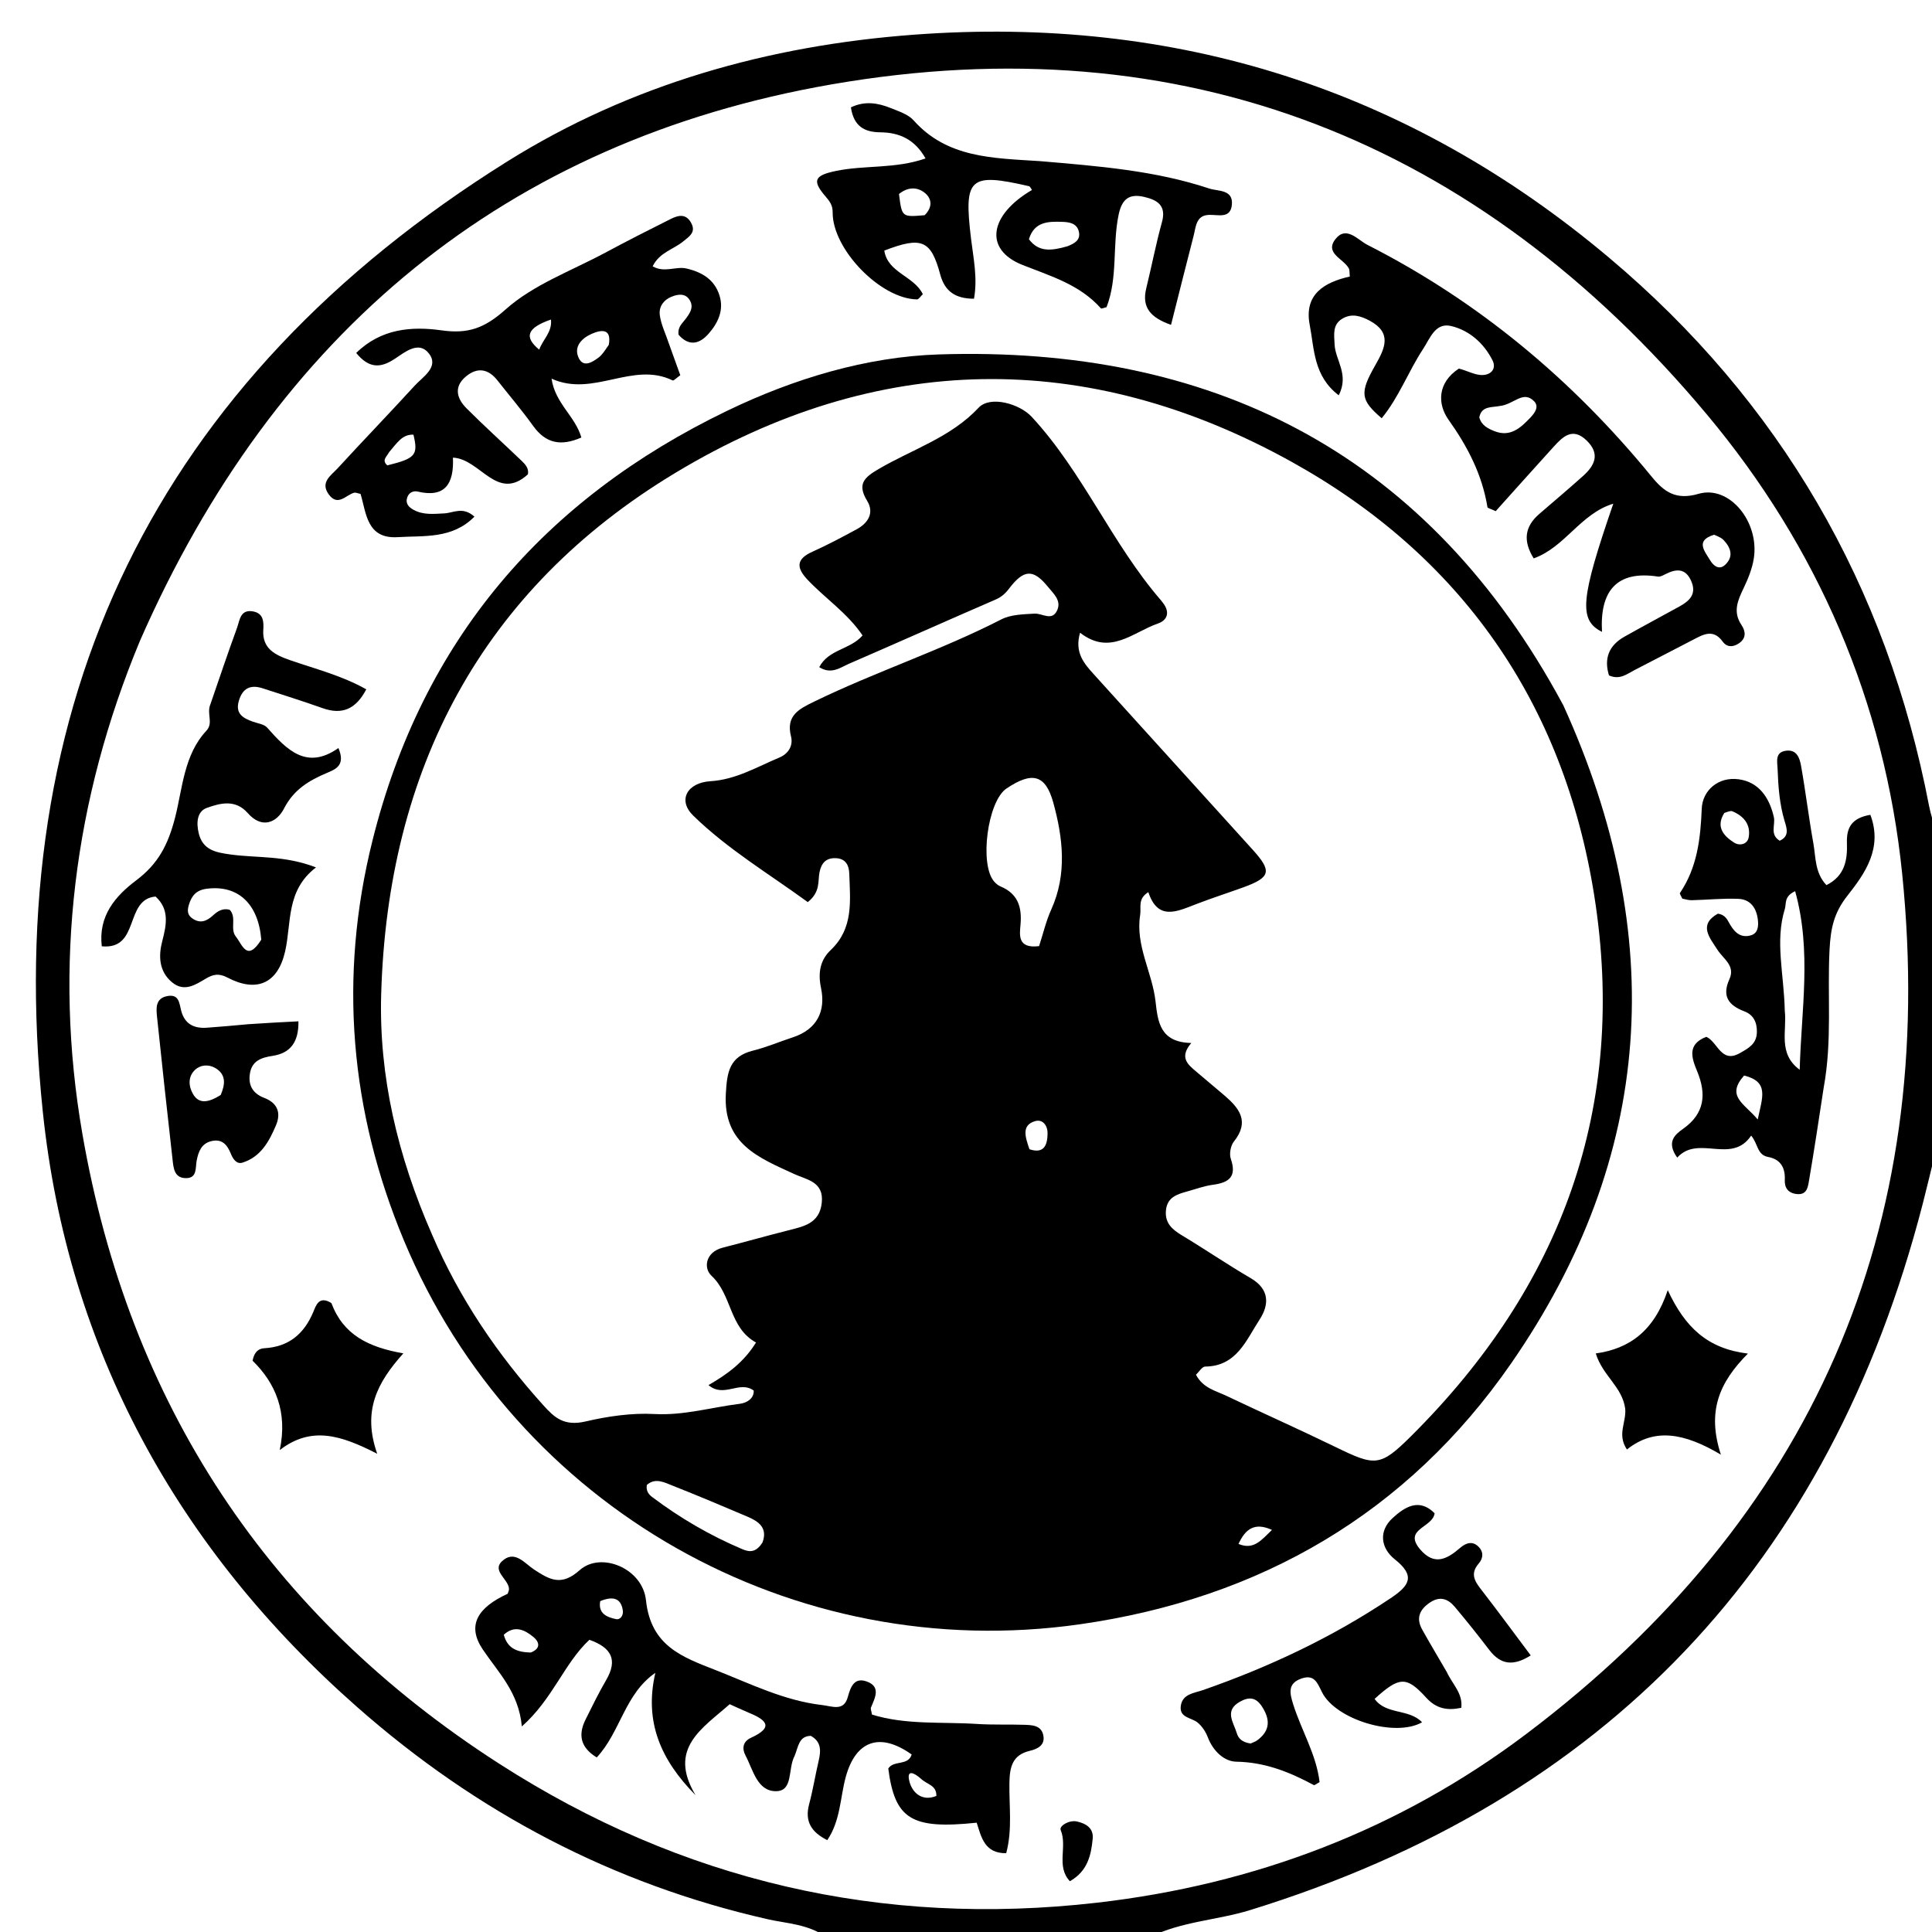 <svg version="1.1" id="Layer_1" xmlns="http://www.w3.org/2000/svg" xmlns:xlink="http://www.w3.org/1999/xlink" x="0px" y="0px"
	 width="100%" viewBox="0 0 368 368" enable-background="new 0 0 368 368" xml:space="preserve">
<path fill="#000000" opacity="1" stroke="none" 
	d="
M157.469,369 
	C153.866,366.464 149.88,366.396 146.243,365.571 
	C116.694,358.866 90.812,345.205 68.116,325.229 
	C33.752,294.984 12.873,256.898 8.156,211.782 
	C-0.011,133.675 29.73,72.56 96.649,30.739 
	C120.119,16.072 146.395,8.664 174.084,6.608 
	C223.947,2.904 268.284,16.939 306.465,49.064 
	C339.072,76.498 359.381,111.52 367.439,153.498 
	C367.75,155.122 368.305,156.701 368.873,158.65 
	C369,178.688 369,198.375 368.808,218.841 
	C367.827,222.835 367.071,226.061 366.243,229.267 
	C348.52,297.904 305.955,342.863 238.128,363.823 
	C231.803,365.778 225.018,365.965 219,369 
	C198.646,369 178.292,369 157.469,369 
M26.652,122.074 
	C14.067,152.334 10.118,183.828 15.691,215.979 
	C24.594,267.343 51.036,307.621 95.089,335.947 
	C129.869,358.312 167.979,367.113 208.94,362.42 
	C238.925,358.984 266.548,348.525 290.731,330.273 
	C345.218,289.149 369.192,234.179 362.32,166.44 
	C359.005,133.764 346.25,104.197 325.12,78.945 
	C281.479,26.794 225.259,4.453 158.399,16.073 
	C96.328,26.86 52.418,63.35 26.652,122.074 
z"/>
<path fill="#000000" opacity="1" stroke="none" 
	d="
M297.777,134.349 
	C317.728,178.215 315.136,220.262 287.849,259.676 
	C268.1,288.203 240.096,304.48 205.677,309.39 
	C151.104,317.175 98.202,287.226 76.946,236.299 
	C66.662,211.659 64.446,186.127 70.963,160.046 
	C80.466,122.017 103.497,95.114 138.55,78.224 
	C151.278,72.092 165.047,67.95 178.861,67.508 
	C230.335,65.861 270.67,85.815 296.395,131.832 
	C296.801,132.559 297.196,133.292 297.777,134.349 
M82.316,235.206 
	C87.477,247.281 94.749,257.989 103.519,267.699 
	C105.59,269.991 107.42,271.717 111.552,270.752 
	C115.681,269.788 120.278,269.098 124.628,269.337 
	C130.237,269.646 135.49,268.063 140.903,267.392 
	C142.274,267.222 143.629,266.39 143.568,264.869 
	C140.814,262.871 137.928,266.35 134.949,263.828 
	C138.589,261.736 141.676,259.464 144.005,255.717 
	C138.867,252.904 139.469,246.671 135.526,243.006 
	C133.951,241.543 134.376,238.502 137.63,237.662 
	C141.819,236.582 145.985,235.411 150.178,234.345 
	C153.135,233.593 156.095,233.029 156.524,229.116 
	C156.97,225.049 153.643,224.719 151.223,223.601 
	C144.533,220.512 137.731,217.907 138.254,208.34 
	C138.481,204.187 138.932,201.236 143.431,200.118 
	C146.007,199.478 148.477,198.417 151.009,197.589 
	C155.63,196.078 157.308,192.588 156.391,188.22 
	C155.762,185.223 156.237,182.852 158.26,180.93 
	C162.608,176.798 161.934,171.58 161.769,166.443 
	C161.717,164.801 161.073,163.506 159.132,163.459 
	C157.313,163.414 156.453,164.413 156.102,166.118 
	C155.748,167.843 156.322,169.86 153.862,171.831 
	C146.63,166.543 138.651,161.803 132.032,155.344 
	C129.024,152.408 130.891,149.075 135.33,148.802 
	C140.156,148.507 144.186,146.08 148.454,144.292 
	C150.127,143.591 151.129,142.085 150.663,140.24 
	C149.664,136.292 152.213,135.034 155.072,133.643 
	C166.756,127.956 179.158,123.912 190.738,117.974 
	C192.56,117.04 194.922,117.012 197.053,116.882 
	C198.561,116.79 200.428,118.444 201.398,116.17 
	C202.177,114.343 200.638,113.047 199.621,111.792 
	C196.835,108.354 195.031,108.396 192.212,112.106 
	C191.466,113.089 190.733,113.726 189.61,114.213 
	C180.295,118.25 171.027,122.395 161.71,126.429 
	C160.062,127.142 158.354,128.537 156.045,127.078 
	C157.843,123.642 161.93,123.768 164.296,121.037 
	C161.4,116.748 157.151,113.973 153.778,110.379 
	C151.638,108.098 151.677,106.468 154.734,105.096 
	C157.617,103.803 160.415,102.309 163.196,100.802 
	C165.379,99.619 166.553,97.665 165.18,95.414 
	C163.199,92.17 164.629,90.935 167.404,89.312 
	C173.804,85.568 181.089,83.332 186.406,77.659 
	C188.616,75.301 194.207,76.899 196.525,79.405 
	C206.303,89.977 211.787,103.552 221.17,114.383 
	C221.279,114.509 221.368,114.651 221.472,114.781 
	C222.861,116.516 222.465,118.108 220.535,118.775 
	C215.786,120.416 211.437,124.98 205.727,120.517 
	C204.62,124.316 206.518,126.419 208.417,128.517 
	C218.473,139.624 228.524,150.735 238.591,161.832 
	C242.318,165.939 242.047,167.124 236.814,169.021 
	C233.84,170.099 230.825,171.067 227.874,172.202 
	C224.228,173.604 220.559,175.474 218.732,169.934 
	C216.653,171.215 217.404,172.849 217.178,174.248 
	C216.232,180.103 219.479,185.189 220.102,190.743 
	C220.544,194.677 220.975,198.533 226.91,198.665 
	C224.595,201.402 226.212,202.73 227.801,204.071 
	C229.584,205.575 231.365,207.079 233.143,208.588 
	C236.033,211.042 238.096,213.597 235.034,217.428 
	C234.404,218.216 234.114,219.789 234.44,220.734 
	C235.61,224.127 234.109,225.269 231.035,225.671 
	C229.398,225.885 227.809,226.479 226.205,226.923 
	C224.238,227.467 222.302,228.028 222.081,230.584 
	C221.875,232.954 223.241,234.167 225.088,235.28 
	C229.508,237.941 233.778,240.856 238.231,243.458 
	C241.84,245.567 241.776,248.512 239.914,251.359 
	C237.371,255.246 235.565,260.245 229.551,260.299 
	C228.968,260.304 228.394,261.305 227.806,261.853 
	C229.138,264.4 231.548,264.898 233.586,265.867 
	C240.502,269.153 247.497,272.274 254.383,275.621 
	C261.936,279.293 262.86,279.435 268.794,273.534 
	C297.478,245.01 310.05,210.854 303.66,170.543 
	C297.837,133.801 278.261,105.844 246.006,87.958 
	C206.925,66.288 167.026,66.962 128.686,90.042 
	C91.602,112.365 73.818,146.705 72.604,189.438 
	C72.164,204.913 75.703,220.152 82.316,235.206 
M197.921,180.214 
	C198.682,177.881 199.238,175.454 200.243,173.231 
	C203.29,166.487 202.461,159.58 200.636,152.915 
	C199.136,147.437 196.523,146.959 191.713,150.191 
	C188.101,152.619 186.504,164.71 189.386,167.941 
	C189.711,168.305 190.122,168.654 190.565,168.839 
	C193.844,170.205 194.674,172.705 194.389,176.063 
	C194.22,178.042 193.744,180.735 197.921,180.214 
M145.237,293.804 
	C146.266,291.027 144.511,289.8 142.396,288.897 
	C137.672,286.881 132.934,284.891 128.158,283 
	C126.562,282.369 124.828,281.403 123.205,282.851 
	C123.025,283.957 123.537,284.629 124.2,285.13 
	C129.52,289.15 135.248,292.475 141.389,295.079 
	C142.705,295.636 143.966,295.809 145.237,293.804 
M196.085,218.905 
	C198.953,219.857 199.508,217.991 199.539,215.87 
	C199.559,214.454 198.661,213.102 197.135,213.559 
	C194.558,214.331 195.256,216.5 196.085,218.905 
M235.907,294.08 
	C238.811,295.306 240.259,293.351 242.278,291.411 
	C238.949,289.892 237.202,291.274 235.907,294.08 
z"/>
<path fill="#000000" opacity="1" stroke="none" 
	d="
M277.882,70.203 
	C279.516,70.641 280.754,71.338 282.035,71.428 
	C283.864,71.558 285.147,70.331 284.273,68.606 
	C282.644,65.391 279.891,62.934 276.424,62.103 
	C273.385,61.374 272.396,64.454 271.068,66.469 
	C268.257,70.737 266.479,75.65 263.18,79.667 
	C259.126,76.18 258.923,74.861 262.025,69.449 
	C263.852,66.259 265.138,63.363 260.891,61.082 
	C259.2,60.174 257.46,59.633 255.684,60.697 
	C253.755,61.853 254.132,63.756 254.209,65.61 
	C254.333,68.585 257.04,71.322 254.995,75.293 
	C250.174,71.622 250.355,66.473 249.472,61.903 
	C248.324,55.957 252.386,53.743 257.109,52.671 
	C257.022,51.806 257.08,51.437 256.942,51.168 
	C255.984,49.296 252.241,48.272 254.371,45.545 
	C256.432,42.907 258.606,45.697 260.464,46.642 
	C281.703,57.45 299.587,72.413 314.627,90.825 
	C317.021,93.754 319.269,95.304 323.545,94.06 
	C329.401,92.356 335.174,99.406 334.054,106.404 
	C333.743,108.342 332.968,110.257 332.111,112.042 
	C330.99,114.377 330.03,116.546 331.713,119.05 
	C332.496,120.214 332.682,121.563 331.214,122.545 
	C330.075,123.308 328.93,123.308 328.12,122.195 
	C326.298,119.689 324.371,120.89 322.427,121.892 
	C318.726,123.798 315.039,125.731 311.337,127.635 
	C309.894,128.376 308.543,129.565 306.473,128.651 
	C305.495,125.482 306.405,122.966 309.422,121.27 
	C312.906,119.311 316.432,117.427 319.932,115.496 
	C321.839,114.444 323.205,113.13 322.142,110.689 
	C321.048,108.177 319.272,108.324 317.222,109.364 
	C316.781,109.588 316.25,109.895 315.812,109.827 
	C307.817,108.589 304.714,112.696 305.142,120.352 
	C300.626,118.106 301.078,113.992 307.295,95.938 
	C301.028,97.849 298.114,104.23 292.132,106.359 
	C290.082,103.055 290.373,100.321 293.218,97.875 
	C295.996,95.486 298.791,93.115 301.522,90.673 
	C303.778,88.655 304.847,86.438 302.199,83.889 
	C299.545,81.334 297.699,83.156 295.94,85.089 
	C292.178,89.223 288.46,93.397 284.895,97.364 
	C283.882,96.89 283.356,96.79 283.326,96.609 
	C282.31,90.397 279.569,85.094 275.91,79.949 
	C273.794,76.973 273.757,72.919 277.882,70.203 
M285.66,77.331 
	C284.127,77.645 282.203,77.28 281.77,79.497 
	C282.187,81.018 283.379,81.615 284.623,82.112 
	C287.694,83.338 289.652,81.486 291.525,79.518 
	C292.351,78.65 293.201,77.449 292.227,76.446 
	C290.101,74.258 288.362,77.064 285.66,77.331 
M326.502,101.855 
	C322.858,102.95 324.676,104.958 325.749,106.737 
	C326.38,107.783 327.456,108.643 328.584,107.596 
	C330.264,106.035 329.702,104.34 328.289,102.851 
	C327.958,102.502 327.5,102.275 326.502,101.855 
z"/>
<path fill="#000000" opacity="1" stroke="none" 
	d="
M151.351,334.463 
	C150.014,336.969 151.157,341.2 147.758,341.179 
	C144.206,341.156 143.435,337.071 141.993,334.36 
	C141.309,333.074 141.478,331.719 143.04,331.007 
	C147.712,328.878 145.676,327.493 142.533,326.189 
	C141.318,325.685 140.129,325.121 138.987,324.61 
	C133.832,329.193 127.119,333.005 132.483,341.934 
	C125.926,335.291 122.654,328.037 124.828,318.635 
	C118.975,322.673 118.199,329.899 113.663,334.75 
	C110.561,332.855 110.079,330.459 111.538,327.525 
	C112.798,324.992 114.041,322.443 115.464,320.002 
	C117.726,316.121 116.43,313.824 112.264,312.34 
	C107.423,316.878 105.336,323.573 99.4,328.846 
	C98.795,322.313 94.906,318.575 91.951,314.174 
	C88.881,309.599 90.942,306.219 96.7,303.573 
	C96.793,303.262 96.968,302.946 96.954,302.639 
	C96.871,300.701 93.259,299.057 96.024,297.042 
	C98.227,295.436 100.013,297.835 101.712,298.947 
	C104.646,300.867 106.9,302.226 110.401,299.088 
	C114.435,295.473 122.391,298.696 123.043,304.809 
	C123.971,313.513 129.905,315.607 136.309,318.115 
	C142.94,320.712 149.339,323.925 156.555,324.766 
	C158.526,324.995 160.725,326.039 161.486,323.238 
	C162.035,321.219 162.76,319.466 165.057,320.273 
	C167.837,321.249 166.679,323.377 165.897,325.244 
	C165.791,325.498 165.977,325.874 166.09,326.588 
	C172.554,328.593 179.408,327.941 186.137,328.374 
	C189.117,328.565 192.116,328.434 195.104,328.533 
	C196.598,328.583 198.32,328.628 198.717,330.498 
	C199.127,332.428 197.649,333.135 196.122,333.5 
	C192.845,334.284 192.327,336.565 192.27,339.533 
	C192.184,343.963 192.871,348.46 191.658,352.989 
	C187.514,353.046 186.91,349.891 186.037,347.18 
	C173.605,348.481 170.453,346.525 169.195,336.863 
	C170.231,335.216 172.968,336.415 173.652,334.191 
	C167.597,329.874 162.987,331.542 161.093,338.476 
	C160.016,342.419 160.117,346.744 157.576,350.504 
	C154.56,348.987 153.235,346.962 154.125,343.637 
	C154.855,340.912 155.295,338.111 155.941,335.362 
	C156.392,333.443 156.434,331.732 154.431,330.635 
	C152.126,330.708 152.093,332.676 151.351,334.463 
M101.091,314.769 
	C102.927,314.065 102.874,312.861 101.597,311.805 
	C99.906,310.407 97.999,309.517 95.958,311.381 
	C96.635,313.861 98.267,314.7 101.091,314.769 
M114.325,304.978 
	C113.903,307.354 115.603,308.034 117.325,308.402 
	C118.181,308.584 118.764,307.67 118.636,306.775 
	C118.302,304.451 116.839,303.945 114.325,304.978 
M175.309,338.716 
	C174.168,337.709 172.576,336.902 173.24,339.393 
	C173.786,341.441 175.608,343.199 178.356,342.086 
	C178.393,339.981 176.626,339.989 175.309,338.716 
z"/>
<path fill="#000000" opacity="1" stroke="none" 
	d="
M127.458,65.581 
	C128.243,67.783 128.913,69.632 129.581,71.474 
	C128.879,71.962 128.328,72.562 128.119,72.46 
	C120.497,68.744 113.015,75.749 105.058,72.124 
	C105.735,76.834 109.564,79.263 110.738,83.335 
	C106.824,85.047 103.95,84.469 101.538,81.107 
	C99.407,78.136 97.023,75.347 94.762,72.469 
	C92.992,70.216 90.902,69.901 88.731,71.723 
	C86.374,73.701 87.014,75.931 88.866,77.782 
	C92.277,81.191 95.862,84.427 99.346,87.766 
	C100.057,88.447 100.772,89.201 100.556,90.35 
	C94.672,95.696 91.493,87.386 86.273,87.169 
	C86.499,92.203 84.73,94.852 79.576,93.637 
	C78.743,93.44 77.893,93.804 77.575,94.734 
	C77.173,95.911 77.863,96.619 78.801,97.126 
	C80.66,98.13 82.635,97.884 84.65,97.785 
	C86.35,97.702 88.156,96.414 90.368,98.411 
	C86.129,102.7 80.776,102.001 75.764,102.314 
	C69.846,102.682 69.784,97.742 68.676,94.075 
	C68.08,93.956 67.733,93.775 67.458,93.851 
	C65.874,94.29 64.384,96.506 62.666,94.23 
	C60.886,91.874 63.067,90.561 64.318,89.196 
	C69.154,83.921 74.132,78.776 78.959,73.492 
	C80.54,71.761 83.667,69.931 81.726,67.367 
	C79.781,64.798 77.115,67.093 75.113,68.401 
	C72.463,70.132 70.268,70.195 67.85,67.23 
	C72.576,62.592 78.388,62.121 84.101,62.923 
	C89.121,63.628 92.256,62.558 96.287,58.956 
	C101.599,54.208 108.832,51.597 115.277,48.136 
	C119.38,45.932 123.534,43.82 127.701,41.736 
	C129.078,41.047 130.569,40.579 131.602,42.375 
	C132.667,44.225 131.303,45.027 130.113,46.001 
	C128.268,47.511 125.611,48.072 124.315,50.73 
	C126.577,52.035 128.733,50.666 130.784,51.148 
	C133.773,51.851 136.084,53.277 137.033,56.239 
	C137.934,59.046 136.789,61.499 134.954,63.582 
	C133.068,65.723 131.077,65.863 129.241,63.747 
	C129.065,62.331 129.884,61.667 130.486,60.888 
	C131.425,59.672 132.35,58.387 131.168,56.87 
	C130.473,55.98 129.389,56.03 128.404,56.338 
	C126.621,56.896 125.443,58.21 125.677,60.022 
	C125.907,61.799 126.762,63.496 127.458,65.581 
M115.959,65.687 
	C116.551,62.46 114.463,62.825 112.735,63.573 
	C110.854,64.387 109.17,66.022 110.253,68.23 
	C111.151,70.059 112.829,68.995 114.033,68.09 
	C114.675,67.608 115.135,66.883 115.959,65.687 
M74.099,86.151 
	C73.708,86.945 72.627,87.657 73.78,88.643 
	C79.148,87.312 79.684,86.685 78.754,82.799 
	C76.63,82.694 75.656,84.34 74.099,86.151 
M102.709,66.6 
	C103.356,64.712 105.228,63.254 104.939,60.868 
	C100.427,62.425 99.732,64.168 102.709,66.6 
z"/>
<path fill="#000000" opacity="1" stroke="none" 
	d="
M347.369,207.171 
	C346.428,213.363 345.558,219.113 344.58,224.844 
	C344.369,226.081 344.196,227.651 342.243,227.438 
	C340.629,227.263 339.885,226.277 339.96,224.726 
	C340.072,222.392 339.122,220.806 336.794,220.376 
	C334.653,219.982 334.886,217.87 333.554,216.306 
	C329.824,221.874 323.486,216.058 319.468,220.499 
	C317.357,217.533 319.016,216.121 320.583,215.017 
	C324.735,212.091 325.053,208.378 323.269,204.055 
	C322.213,201.497 321.319,198.935 325.002,197.488 
	C327.199,198.446 327.812,202.638 331.41,200.59 
	C333.047,199.658 334.604,198.843 334.644,196.597 
	C334.678,194.708 333.998,193.3 332.248,192.634 
	C329.246,191.491 327.94,189.752 329.416,186.505 
	C330.582,183.943 328.248,182.653 327.128,180.904 
	C325.652,178.602 323.451,176.153 327.21,174.032 
	C328.368,174.201 328.837,174.837 329.25,175.599 
	C330.162,177.284 331.316,178.796 333.513,178.156 
	C334.841,177.769 334.974,176.445 334.837,175.234 
	C334.587,173.012 333.459,171.309 331.14,171.21 
	C328.177,171.085 325.197,171.4 322.223,171.47 
	C321.592,171.485 320.957,171.259 320.438,171.165 
	C320.22,170.666 319.895,170.239 319.991,170.096 
	C323.281,165.212 323.906,159.797 324.142,154.017 
	C324.283,150.579 327.277,147.894 331.195,148.436 
	C335.06,148.97 337.038,151.978 337.873,155.618 
	C338.215,157.108 337.041,158.953 338.99,160.142 
	C340.909,159.255 340.337,157.777 339.914,156.359 
	C338.953,153.138 338.711,149.819 338.591,146.49 
	C338.54,145.07 338.024,143.249 340.258,142.988 
	C342.276,142.753 342.807,144.452 343.058,145.869 
	C343.93,150.777 344.525,155.734 345.404,160.641 
	C345.878,163.29 345.666,166.227 347.89,168.596 
	C351.44,166.824 351.906,163.759 351.796,160.559 
	C351.697,157.634 352.696,155.813 356.26,155.201 
	C358.653,161.571 355.218,166.382 351.896,170.601 
	C349.326,173.865 348.702,176.777 348.487,180.848 
	C348.032,189.468 349.023,198.162 347.369,207.171 
M339.959,192.549 
	C340.408,196.358 338.589,200.667 342.802,203.768 
	C343.083,192.492 345.124,181.204 341.932,169.748 
	C339.762,170.76 340.289,172.096 339.969,173.135 
	C338.065,179.309 339.807,185.453 339.959,192.549 
M332.209,204.862 
	C328.706,208.824 332.213,210.138 334.805,213.235 
	C335.695,208.988 337.02,206.058 332.209,204.862 
M328.441,154.846 
	C326.783,157.477 328.261,159.198 330.308,160.499 
	C331.353,161.164 332.853,160.85 333.089,159.467 
	C333.499,157.06 332.155,155.434 329.961,154.526 
	C329.688,154.413 329.318,154.533 328.441,154.846 
z"/>
<path fill="#000000" opacity="1" stroke="none" 
	d="
M198.066,30.69 
	C209.265,31.648 220.035,32.481 230.352,35.915 
	C231.989,36.46 234.941,36.043 234.641,39.021 
	C234.372,41.69 232.092,40.88 230.311,40.929 
	C227.798,40.998 227.8,43.19 227.359,44.895 
	C225.919,50.473 224.523,56.063 223.052,61.879 
	C219.156,60.5 217.436,58.574 218.333,54.918 
	C219.361,50.724 220.173,46.472 221.324,42.313 
	C222.216,39.093 220.389,38.073 217.909,37.5 
	C215.136,36.859 213.708,37.861 213.076,40.874 
	C211.85,46.72 212.961,52.874 210.768,58.512 
	C210.295,58.615 209.797,58.848 209.692,58.73 
	C205.664,54.209 200.24,52.634 194.775,50.473 
	C187.347,47.536 188.425,40.959 196.563,36.187 
	C196.376,35.937 196.227,35.516 195.994,35.463 
	C184.597,32.836 183.565,33.894 184.962,45.49 
	C185.405,49.166 186.236,52.933 185.523,56.9 
	C181.996,56.898 179.96,55.499 179.1,52.312 
	C177.325,45.732 175.59,44.977 168.436,47.732 
	C169.091,51.981 174.095,52.549 175.778,56.04 
	C175.336,56.448 174.997,57.031 174.665,57.027 
	C167.738,56.934 158.546,47.481 158.601,40.455 
	C158.612,39.142 158.089,38.389 157.278,37.454 
	C154.611,34.377 155.143,33.417 159.188,32.569 
	C164.685,31.415 170.456,32.208 176.293,30.179 
	C174.267,26.567 171.325,25.234 167.699,25.203 
	C164.632,25.176 162.62,24.058 162.077,20.453 
	C164.702,19.182 167.217,19.592 169.671,20.588 
	C171.198,21.209 172.988,21.77 174.021,22.928 
	C180.429,30.114 189.093,30.107 198.066,30.69 
M203.347,46.9 
	C204.622,46.386 205.89,45.76 205.488,44.091 
	C205.108,42.514 203.658,42.302 202.336,42.256 
	C199.668,42.164 196.999,42.204 195.987,45.567 
	C197.812,48.019 200.175,47.824 203.347,46.9 
M176.119,40.99 
	C177.582,39.566 177.608,37.904 176.129,36.72 
	C174.621,35.513 172.793,35.673 171.236,36.954 
	C171.788,41.371 171.788,41.371 176.119,40.99 
z"/>
<path fill="#000000" opacity="1" stroke="none" 
	d="
M40.091,134.109 
	C41.837,129.035 43.428,124.3 45.142,119.611 
	C45.666,118.176 45.741,116.017 48.197,116.46 
	C50.141,116.811 50.26,118.345 50.152,119.938 
	C49.904,123.576 52.426,124.76 55.24,125.741 
	C60.076,127.427 65.095,128.669 69.766,131.3 
	C67.809,135.044 65.209,136.232 61.416,134.877 
	C57.657,133.534 53.842,132.352 50.047,131.112 
	C47.719,130.35 46.196,131.073 45.491,133.504 
	C44.78,135.952 46.295,136.79 48.158,137.46 
	C49.093,137.797 50.299,137.929 50.887,138.592 
	C54.645,142.84 58.423,146.747 64.462,142.484 
	C65.852,145.77 63.945,146.514 62.286,147.216 
	C58.865,148.664 55.966,150.374 54.104,153.995 
	C52.695,156.735 49.861,157.923 47.193,154.875 
	C44.851,152.198 41.95,152.97 39.396,153.884 
	C37.516,154.557 37.381,156.722 37.84,158.67 
	C38.608,161.926 41.089,162.365 43.902,162.757 
	C48.929,163.458 54.165,162.893 60.19,165.221 
	C54.447,169.627 55.551,175.716 54.317,181.185 
	C52.919,187.381 48.843,189.111 43.304,186.194 
	C41.69,185.344 40.59,185.582 39.192,186.412 
	C37.2,187.594 35.089,189.017 32.781,187.112 
	C30.242,185.015 30.182,182.037 30.899,179.293 
	C31.739,176.078 32.284,173.198 29.634,170.769 
	C23.634,171.302 26.728,180.942 19.387,180.248 
	C18.703,174.479 21.951,170.695 25.908,167.715 
	C30.1,164.558 31.995,161.007 33.358,155.697 
	C34.761,150.233 35.017,143.788 39.296,139.203 
	C40.726,137.67 39.288,135.966 40.091,134.109 
M49.768,178.985 
	C49.203,172.096 45.297,168.523 39.385,169.284 
	C37.405,169.539 36.515,170.581 35.987,172.313 
	C35.669,173.359 35.638,174.242 36.623,174.928 
	C38.13,175.979 39.351,175.483 40.591,174.349 
	C41.429,173.583 42.422,172.913 43.758,173.297 
	C45.138,174.768 43.752,176.934 44.928,178.402 
	C46.162,179.942 47.039,183.326 49.768,178.985 
z"/>
<path fill="#000000" opacity="1" stroke="none" 
	d="
M275.575,318.477 
	C276.671,320.856 278.648,322.491 278.344,325.296 
	C275.727,325.849 273.606,325.507 271.658,323.366 
	C267.888,319.225 266.545,319.323 261.831,323.595 
	C263.993,326.665 268.412,325.436 270.869,328.055 
	C265.763,330.98 254.404,327.562 251.802,322.312 
	C250.913,320.518 250.344,318.871 247.896,319.721 
	C245.241,320.643 245.649,322.474 246.305,324.577 
	C247.868,329.587 250.737,334.183 251.348,339.451 
	C250.798,339.742 250.406,340.096 250.248,340.012 
	C245.633,337.535 240.952,335.652 235.503,335.562 
	C233.171,335.524 231.055,333.53 230.066,330.924 
	C229.669,329.876 228.969,328.805 228.112,328.103 
	C226.921,327.128 224.583,327.222 224.918,324.911 
	C225.249,322.632 227.485,322.496 229.118,321.927 
	C241.748,317.525 253.741,311.88 264.885,304.417 
	C268.429,302.044 269.712,300.215 265.666,297.004 
	C263.002,294.89 262.545,291.642 265.251,289.162 
	C267.474,287.123 270.277,285.227 273.259,288.238 
	C272.93,290.997 267.167,291.215 270.518,295.135 
	C273.213,298.29 275.625,296.992 278.143,294.815 
	C279.149,293.946 280.482,293.377 281.699,294.695 
	C282.676,295.755 282.452,296.889 281.632,297.85 
	C279.855,299.932 281.088,301.43 282.376,303.093 
	C285.418,307.023 288.357,311.032 291.568,315.315 
	C288.304,317.375 285.871,317.157 283.674,314.277 
	C281.555,311.499 279.368,308.77 277.124,306.092 
	C275.814,304.528 274.268,303.941 272.32,305.277 
	C270.344,306.631 269.712,308.266 270.89,310.388 
	C272.343,313.005 273.891,315.57 275.575,318.477 
M238.215,332.1 
	C238.654,331.887 239.142,331.739 239.525,331.45 
	C241.979,329.604 241.957,327.483 240.36,325.031 
	C239.19,323.235 237.846,323.201 236.182,324.132 
	C233.125,325.842 234.978,328.079 235.581,330.13 
	C235.86,331.08 236.525,331.85 238.215,332.1 
z"/>
<path fill="#000000" opacity="1" stroke="none" 
	d="
M47.294,195.088 
	C50.682,194.85 53.635,194.701 56.845,194.538 
	C56.913,198.44 55.356,200.595 51.93,201.116 
	C49.772,201.444 48.007,202.049 47.609,204.447 
	C47.235,206.705 48.133,208.285 50.337,209.125 
	C52.821,210.072 53.583,211.931 52.577,214.318 
	C51.275,217.407 49.668,220.373 46.171,221.459 
	C45.068,221.802 44.369,220.745 43.992,219.807 
	C43.306,218.095 42.338,216.873 40.283,217.353 
	C38.362,217.801 37.79,219.371 37.462,221.063 
	C37.192,222.453 37.602,224.411 35.413,224.407 
	C33.13,224.402 33.04,222.378 32.858,220.778 
	C31.826,211.724 30.856,202.662 29.902,193.599 
	C29.724,191.909 29.652,190.114 31.927,189.719 
	C34.163,189.332 34.142,191.158 34.521,192.557 
	C35.204,195.077 36.98,195.937 39.427,195.753 
	C41.904,195.566 44.381,195.369 47.294,195.088 
M42.034,208.574 
	C42.895,206.58 43.144,204.624 40.931,203.39 
	C39.732,202.722 38.225,202.789 37.178,203.756 
	C35.76,205.065 35.914,206.887 36.746,208.355 
	C37.893,210.382 39.74,210.006 42.034,208.574 
z"/>
<path fill="#000000" opacity="1" stroke="none" 
	d="
M63.123,248.206 
	C65.387,254.255 70.153,256.615 76.828,257.781 
	C71.849,263.337 68.978,268.729 71.851,276.91 
	C64.973,273.38 59.318,271.557 53.285,276.201 
	C54.817,268.962 52.492,263.462 48.111,259.182 
	C48.432,257.416 49.345,256.863 50.329,256.808 
	C55.017,256.542 57.929,254.084 59.697,249.846 
	C60.192,248.658 60.759,246.729 63.123,248.206 
z"/>
<path fill="#000000" opacity="1" stroke="none" 
	d="
M309.565,268.326 
	C308.994,264.125 305.282,262.086 303.956,257.799 
	C310.381,256.903 315.077,253.518 317.666,245.745 
	C320.98,252.843 325.23,256.893 332.935,257.827 
	C327.474,263.316 325.094,268.831 327.788,277.077 
	C320.855,272.965 315.18,271.884 309.89,276.093 
	C307.965,273.207 309.797,270.97 309.565,268.326 
z"/>
<path fill="#000000" opacity="1" stroke="none" 
	d="
M203.786,358.329 
	C201.103,355.447 203.363,351.803 202.036,348.583 
	C201.712,347.797 203.648,346.624 205.114,346.948 
	C206.819,347.325 208.327,348.188 208.134,350.22 
	C207.834,353.37 207.159,356.422 203.786,358.329 
z"/>
</svg>
